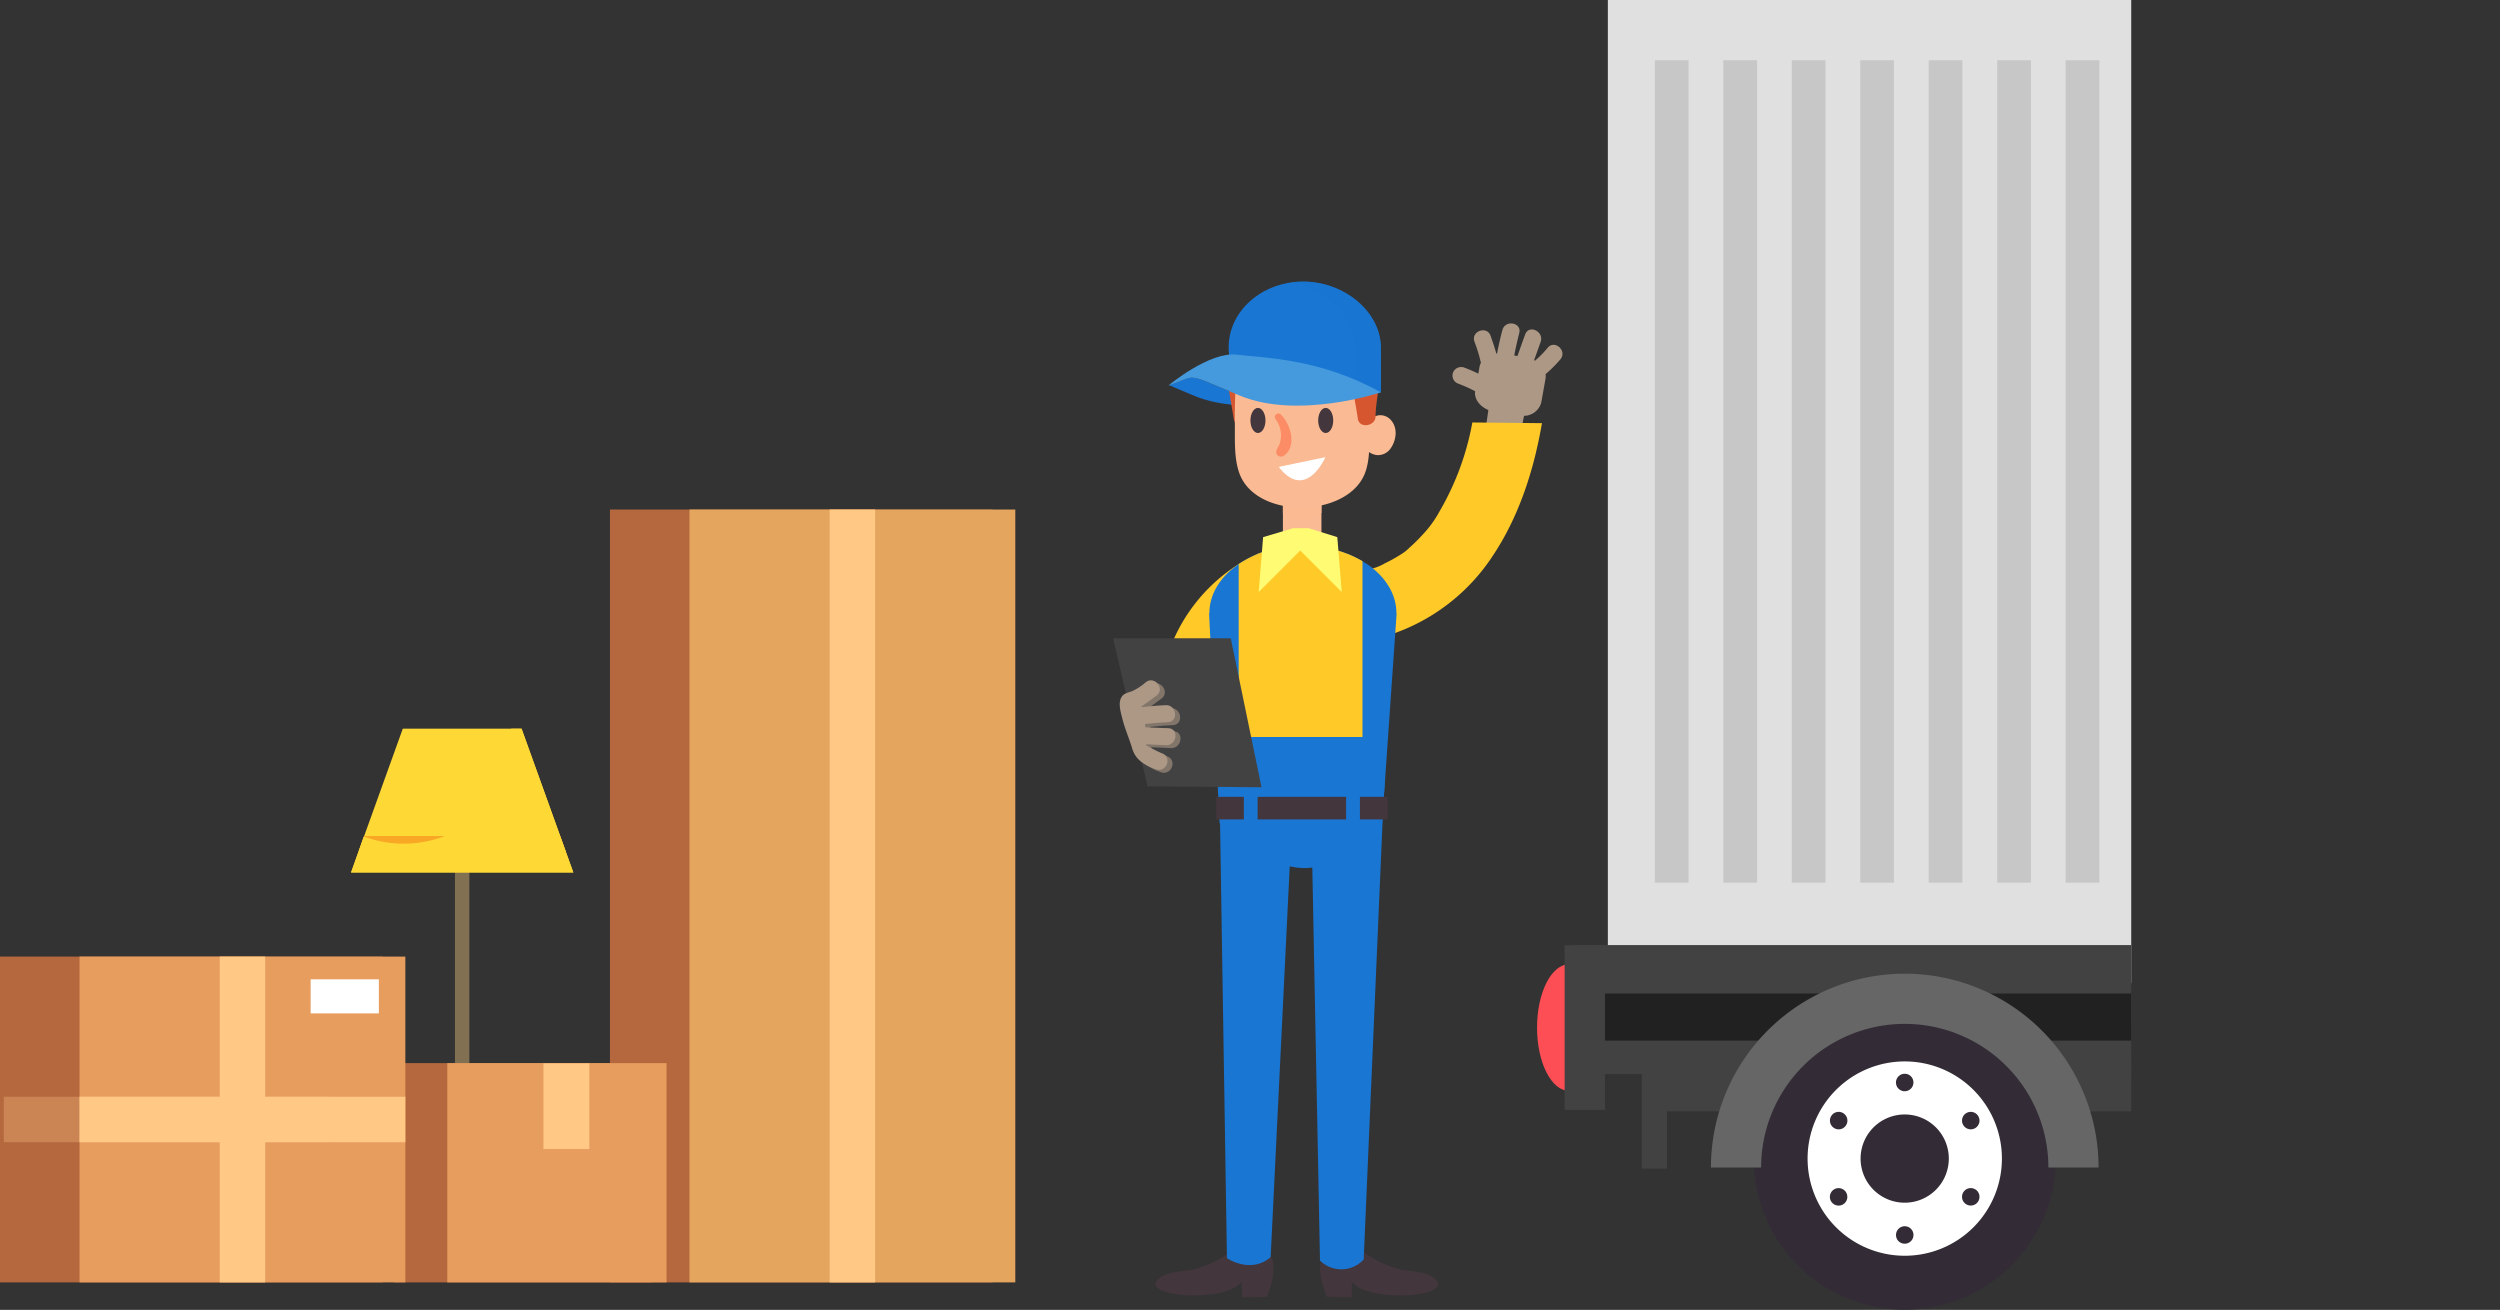 <svg xmlns="http://www.w3.org/2000/svg" xmlns:xlink="http://www.w3.org/1999/xlink" viewBox="0 0 498.15 261.01"><rect x="0" y="0" width="498.15" height="261.01" fill="#333333" stroke="none"/><defs><style>.cls-1{fill:none;}.cls-2{isolation:isolate;}.cls-3{clip-path:url(#clip-path);}.cls-4{fill:#b5683e;}.cls-5{fill:#e4a55f;}.cls-13,.cls-6{fill:#ffc885;}.cls-7{fill:#817052;}.cls-8{clip-path:url(#clip-path-2);}.cls-11,.cls-9{fill:#fed835;}.cls-10{fill:#f9a825;}.cls-11,.cls-21,.cls-26,.cls-28,.cls-30{mix-blend-mode:multiply;}.cls-12{fill:#e79d5e;}.cls-13,.cls-30{opacity:0.3;}.cls-14{fill:#fff;}.cls-15{fill:#ad9886;}.cls-16,.cls-26{fill:#1976d3;}.cls-17{fill:#ffc928;}.cls-18{fill:#43363d;}.cls-19{fill:#d6572f;}.cls-20{fill:#faba93;}.cls-21{fill:#fcba93;}.cls-22{fill:#fc8c65;}.cls-23{clip-path:url(#clip-path-3);}.cls-24{fill:#fffb73;}.cls-25{fill:#424242;}.cls-26{opacity:0.5;}.cls-27{fill:#4599dd;}.cls-28{opacity:0.6;}.cls-29,.cls-30{fill:#e0e0e0;}.cls-31{fill:#212121;}.cls-32{fill:#332c36;}.cls-33{fill:#fd4e55;}.cls-34,.cls-35{fill:#666;}.cls-35{opacity:0.2;}</style><clipPath id="clip-path" transform="translate(-9.51 -2.14)"><rect class="cls-1" width="434.17" height="264.67"/></clipPath><clipPath id="clip-path-2" transform="translate(-9.51 -2.14)"><polygon class="cls-1" points="113.44 147.34 110 147.34 93.2 147.34 89.77 147.34 79.46 175.97 93.2 175.97 110 175.97 123.75 175.97 113.44 147.34"/></clipPath><clipPath id="clip-path-3" transform="translate(-9.51 -2.14)"><path class="cls-1" d="M287.76,124.38s0,0,0-.06c0-7.42-8.34-13.44-18.63-13.44s-18.64,6-18.64,13.44c0,0,0,0,0,.06h-.06l2.09,41.79h32.38l2.9-41.79Z"/></clipPath></defs><title>how.png</title><g class="cls-2"><g id="Calque_2" data-name="Calque 2"><g id="OBJECTS"><g class="cls-3"><rect class="cls-4" x="121.54" y="101.53" width="76.24" height="154"/><rect class="cls-5" x="137.39" y="101.53" width="64.92" height="154"/><rect class="cls-6" x="165.32" y="101.53" width="9.06" height="154"/><rect class="cls-7" x="90.66" y="169.64" width="2.86" height="61.85"/><g class="cls-8"><polygon class="cls-9" points="103.93 145.2 100.49 145.2 83.69 145.2 80.26 145.2 69.95 173.84 83.69 173.84 100.49 173.84 114.24 173.84 103.93 145.2"/><rect class="cls-10" x="65.37" y="166.58" width="54.59" height="3.05"/></g><path class="cls-11" d="M113.44,147.34h-2.08a18.44,18.44,0,0,1,.17,2.48c0,11.28-9.66,20.43-21.57,20.43A22.49,22.49,0,0,1,82,168.82L79.46,176h44.29Z" transform="translate(-9.51 -2.14)"/><rect class="cls-4" x="78.46" y="211.84" width="51.3" height="43.69"/><rect class="cls-12" x="89.13" y="211.84" width="43.69" height="43.69"/><rect class="cls-6" x="108.29" y="211.89" width="9.14" height="17.07"/><rect class="cls-4" y="190.61" width="76.24" height="64.92"/><rect class="cls-12" x="15.85" y="190.61" width="64.92" height="64.92"/><rect class="cls-6" x="15.85" y="218.54" width="64.92" height="9.06"/><rect class="cls-13" x="0.75" y="218.54" width="64.92" height="9.06"/><rect class="cls-6" x="43.78" y="190.61" width="9.06" height="64.92"/><rect class="cls-14" x="61.9" y="195.14" width="13.59" height="6.79"/><path class="cls-15" d="M312.68,87.55l-7.12-.06.52-3.65c-1.75-.73-2.85-2.23-2.63-3.74a30.3,30.3,0,0,0-3.54-1.58,1.71,1.71,0,0,1-.81-2.28,1.75,1.75,0,0,1,2.28-.81c.92.34,1.82.74,2.7,1.16l.24-1.37a2.59,2.59,0,0,1,.28-.78,31.57,31.57,0,0,0-1.29-4.22c-.74-2.08,2.47-3.25,3.21-1.18.41,1.17.82,2.34,1.14,3.54l.15,0c.31-1.56.65-3.12,1.06-4.66.55-2.12,3.92-1.54,3.36.6-.38,1.47-.71,3-1,4.45l.65.11c.51-1.43,1-2.87,1.54-4.3.73-2.07,3.81-.58,3.08,1.48-.43,1.22-.87,2.44-1.31,3.66l.18.09a21.34,21.34,0,0,0,2.5-2.53c1.35-1.74,3.95.48,2.6,2.22a25.67,25.67,0,0,1-3,3,2.72,2.72,0,0,1,0,.9l-.86,4.8A3.62,3.62,0,0,1,313.19,85Z" transform="translate(-9.51 -2.14)"/><path class="cls-16" d="M256.66,81c-11.51-4.74-8.27-4.11-14.19-2.11,1.27.54,2.89,1.23,5,2.11,5,2.07,11,2.22,16.11,1.71A25.94,25.94,0,0,1,256.66,81Z" transform="translate(-9.51 -2.14)"/><path class="cls-17" d="M288.49,112.71a8.82,8.82,0,0,0,1.88-1.45,32.76,32.76,0,0,0,2.45-2.41,21.7,21.7,0,0,0,3.48-4.72,54.44,54.44,0,0,0,6.59-17.81l13.87.14c-1.59,9.27-4.52,18.47-9.72,26.31a39.13,39.13,0,0,1-29.54,17.69c-3.72.37-6.91-3.27-7-6.77-.05-4,3-6.58,6.77-7a33.41,33.41,0,0,0,5.8-1.29,9.64,9.64,0,0,0,2.36-1A27.63,27.63,0,0,0,288.49,112.71Z" transform="translate(-9.51 -2.14)"/><path class="cls-17" d="M256.43,130.35a7.54,7.54,0,0,0-1.09,1.75,27.62,27.62,0,0,0-1.27,2.7c-1.92,4.57-1.77,21.41-11.86,12.95-3.43-2.87-1.84-7.94-.93-11.83A34,34,0,0,1,260,112.54c2.92-1.43,6.62.57,7.72,3.41,1.25,3.23-.49,6.3-3.41,7.73a27.32,27.32,0,0,0-4.34,2.81,8.35,8.35,0,0,0-1.63,1.51A24.36,24.36,0,0,0,256.43,130.35Z" transform="translate(-9.51 -2.14)"/><path class="cls-18" d="M254.57,251.66a20.83,20.83,0,0,1-7.45,3.48c-2.2.42-5.39.27-7,2.08-3.05,3.35,13.61,4.57,16.81.32l.07,3.11,4.94-.1s3.14-7.16-.2-9Z" transform="translate(-9.51 -2.14)"/><path class="cls-18" d="M281.27,251.66a20.75,20.75,0,0,0,7.45,3.48c2.2.42,5.39.27,7,2.08,3.05,3.35-13.61,4.57-16.82.32l-.06,3.11-4.94-.1s-3.14-7.16.19-9Z" transform="translate(-9.51 -2.14)"/><path class="cls-16" d="M259.58,147.11c3.15,0,5.85,2.6,7.09,6.33a12.76,12.76,0,0,1,2.73-.3c.38,0,.76,0,1.14.05,1.3-3.61,4-6.09,7.08-6.08,4.18,0,7.57,4.58,7.79,10.33h0l0,.27c0,.13,0,.27,0,.4a17.2,17.2,0,0,1-.17,2.19l-4,92.8a6.05,6.05,0,0,1-8.71.22L271,175a13.66,13.66,0,0,1-1.58.11,12.69,12.69,0,0,1-2.92-.35l-3.8,77.87c-3.95,3.44-8.71.22-8.71.22l-1.45-91.54c.17-10.26.16-8.31.17-10.26C252.71,145,255.23,147.09,259.58,147.11Z" transform="translate(-9.51 -2.14)"/><path class="cls-16" d="M287.76,124.38s0,0,0-.06c0-7.42-8.34-13.44-18.63-13.44s-18.64,6-18.64,13.44c0,0,0,0,0,.06h-.06l2.09,41.79h32.38l2.9-41.79Z" transform="translate(-9.51 -2.14)"/><path class="cls-19" d="M255.33,85.56c-.63-4.6-2.84-12.31.88-16.08a1.22,1.22,0,0,1,1.72,0c3.6,3.74.93,11,.94,15.6,0,2-3.25,2.54-3.54.48Z" transform="translate(-9.51 -2.14)"/><rect class="cls-20" x="255.63" y="97.89" width="7.68" height="13.24"/><path class="cls-21" d="M265.14,104.33a5.81,5.81,0,0,0,7.68,0V100h-7.68Z" transform="translate(-9.51 -2.14)"/><path class="cls-20" d="M281.93,75.46c-.52-5.77-9.16-8.28-13.62-8.24-4.93,0-11.74,2.3-12.28,8.24a101.69,101.69,0,0,0-.47,10.76c.05,3.24-.2,6.94.83,10,3.12,9.48,21.5,9.24,25.07.29,1.18-3,.85-6.67.93-9.8A94.82,94.82,0,0,0,281.93,75.46Z" transform="translate(-9.51 -2.14)"/><path class="cls-20" d="M281.31,91A3.21,3.21,0,0,0,284,92.83a3.09,3.09,0,0,0,2.44-1.11c1.27-1.63,1.71-4.18.24-5.86a2.79,2.79,0,0,0-2.72-.92l-.23.08A2.4,2.4,0,0,0,282,86c.37-.49.35-.47-.06.07a5.38,5.38,0,0,0-.24.55l.13-.34c0,.06-.08.2-.13.28a12.9,12.9,0,0,0-.56,1.19A3.73,3.73,0,0,0,281.31,91Z" transform="translate(-9.51 -2.14)"/><path class="cls-22" d="M264.73,84.76c2,1.86,3.28,6.43.52,8.24a1,1,0,0,1-1.3-.28c-.39-.66.14-1.29.43-1.86a5.32,5.32,0,0,0-.64-5.12.7.7,0,0,1,1-1Z" transform="translate(-9.51 -2.14)"/><path class="cls-19" d="M280.07,85.56c-.63-4.6-2.83-12.31.88-16.08a1.22,1.22,0,0,1,1.72,0c3.6,3.74.93,11,.94,15.6,0,2-3.25,2.54-3.54.48Z" transform="translate(-9.51 -2.14)"/><path class="cls-19" d="M260.25,63.8c-.56-.82-.16-.65,0,0Z" transform="translate(-9.51 -2.14)"/><path class="cls-14" d="M264.3,95.17l9.31-1.93S269.73,102.16,264.3,95.17Z" transform="translate(-9.51 -2.14)"/><g class="cls-23"><rect class="cls-17" x="246.82" y="102.86" width="24.67" height="44"/></g><polygon class="cls-24" points="257.67 105.25 251.69 107.03 250.8 117.98 259.08 109.7 267.36 117.98 266.47 107.03 260.77 105.25 257.67 105.25"/><rect class="cls-18" x="242.33" y="158.78" width="34.17" height="4.5"/><rect class="cls-16" x="268.23" y="156.28" width="2.75" height="10.5"/><rect class="cls-16" x="247.85" y="156.28" width="2.75" height="10.5"/><polygon class="cls-25" points="228.65 156.68 221.8 127.18 245.24 127.18 251.37 156.87 228.65 156.68"/><ellipse class="cls-18" cx="250.66" cy="83.78" rx="1.5" ry="2.5"/><ellipse class="cls-18" cx="264.16" cy="83.78" rx="1.5" ry="2.5"/><path class="cls-16" d="M269.5,80.67c-8.19,0-15.17-2-15.17-9.3S261,58.25,269.17,58.25s15.5,6,15.5,13.25v8.81Z" transform="translate(-9.51 -2.14)"/><path class="cls-26" d="M269.17,58.25a16.59,16.59,0,0,0-2.67.22c7,1.13,12.83,6.58,12.83,13v8.81l-12.21.29c.78,0,1.57.07,2.38.07l15.17-.36V71.5C284.67,64.25,277.36,58.25,269.17,58.25Z" transform="translate(-9.51 -2.14)"/><path class="cls-27" d="M284.67,80.32s-16.4,5.47-28,.69-8.2-4.1-14.35-2.05c0,0,8.2-6.83,13.66-6.15S272.37,73.49,284.67,80.32Z" transform="translate(-9.51 -2.14)"/><g class="cls-28"><path class="cls-15" d="M242.83,151.21c2.18.08,2.68-3.3.48-3.38l-4.57-.18-.08-.66c1.51-.16,3-.29,4.55-.36,2.2-.11,1.75-3.5-.44-3.39-1.59.08-3.18.21-4.76.39l-.06-.14c1-.67,2-1.41,3-2.15,1.76-1.33-.33-4-2.09-2.71a11.69,11.69,0,0,1-2.75,1.81,4,4,0,0,0-2,1c-.89,1.18-.33,3,0,4.32.5,2.1,1.39,4,2,6.1.69,2.31,2.43,3.31,4.63,4.13s3.41-2.38,1.34-3.15a20.2,20.2,0,0,1-3.17-1.63c0-.06,0-.12,0-.19Z" transform="translate(-9.51 -2.14)"/></g><path class="cls-15" d="M241.83,150.63c2.18.08,2.68-3.31.48-3.39l-4.57-.17-.08-.66c1.51-.16,3-.29,4.55-.37,2.2-.11,1.75-3.5-.44-3.39-1.59.08-3.18.22-4.76.39l-.06-.14c1-.66,2-1.4,3-2.14,1.76-1.33-.33-4-2.09-2.71a11.69,11.69,0,0,1-2.75,1.81c-.73.28-1.5.37-2,1-.89,1.17-.33,3,0,4.32.5,2.1,1.39,4.05,2,6.1.69,2.3,2.43,3.3,4.63,4.12s3.41-2.37,1.34-3.14a21.08,21.08,0,0,1-3.17-1.63c0-.06,0-.13,0-.19Z" transform="translate(-9.51 -2.14)"/><rect class="cls-29" x="320.38" width="122.09" height="195.88"/><rect class="cls-30" x="370.91" width="71.55" height="195.88"/><rect class="cls-25" x="330.61" y="210.88" width="167.54" height="10.57"/><rect class="cls-25" x="313.61" y="188.31" width="160.54" height="15.38"/><rect class="cls-25" x="313.61" y="198.64" width="160.54" height="15.38"/><rect class="cls-31" x="313.61" y="197.97" width="160.54" height="9.38"/><path class="cls-32" d="M419.17,233a30.12,30.12,0,1,1-30.12-30.12A30.13,30.13,0,0,1,419.17,233Z" transform="translate(-9.51 -2.14)"/><path class="cls-14" d="M408.41,233a19.36,19.36,0,1,1-19.36-19.36A19.36,19.36,0,0,1,408.41,233Z" transform="translate(-9.51 -2.14)"/><path class="cls-32" d="M397.83,233a8.79,8.79,0,1,1-8.78-8.79A8.78,8.78,0,0,1,397.83,233Z" transform="translate(-9.51 -2.14)"/><path class="cls-32" d="M390.78,217.84a1.74,1.74,0,1,1-1.73-1.74A1.72,1.72,0,0,1,390.78,217.84Z" transform="translate(-9.51 -2.14)"/><path class="cls-32" d="M376.76,223.93a1.74,1.74,0,1,1-2.38.63A1.73,1.73,0,0,1,376.76,223.93Z" transform="translate(-9.51 -2.14)"/><path class="cls-32" d="M375,239.12a1.74,1.74,0,1,1-.64,2.37A1.74,1.74,0,0,1,375,239.12Z" transform="translate(-9.51 -2.14)"/><path class="cls-32" d="M387.31,248.22a1.74,1.74,0,1,1,1.74,1.74A1.72,1.72,0,0,1,387.31,248.22Z" transform="translate(-9.51 -2.14)"/><path class="cls-32" d="M401.34,242.13a1.74,1.74,0,1,1,2.37-.64A1.74,1.74,0,0,1,401.34,242.13Z" transform="translate(-9.51 -2.14)"/><path class="cls-32" d="M403.07,226.94a1.74,1.74,0,1,1,.64-2.38A1.74,1.74,0,0,1,403.07,226.94Z" transform="translate(-9.51 -2.14)"/><path class="cls-33" d="M328.58,206.9c0,7-2.86,12.61-6.4,12.61s-6.4-5.65-6.4-12.61,2.86-12.62,6.4-12.62S328.58,199.93,328.58,206.9Z" transform="translate(-9.51 -2.14)"/><rect class="cls-25" x="311.77" y="188.36" width="8.04" height="32.79"/><rect class="cls-25" x="327.15" y="209.53" width="5" height="23.33"/><path class="cls-34" d="M427.67,234.78h-10a28.62,28.62,0,0,0-57.24,0h-10a38.62,38.62,0,0,1,77.24,0Z" transform="translate(-9.51 -2.14)"/><rect class="cls-35" x="329.74" y="12" width="6.72" height="163.88"/><rect class="cls-35" x="343.39" y="12" width="6.72" height="163.88"/><rect class="cls-35" x="357.03" y="12" width="6.72" height="163.88"/><rect class="cls-35" x="370.67" y="12" width="6.72" height="163.88"/><rect class="cls-35" x="384.31" y="12" width="6.72" height="163.88"/><rect class="cls-35" x="397.96" y="12" width="6.72" height="163.88"/><rect class="cls-35" x="411.6" y="12" width="6.72" height="163.88"/><rect class="cls-35" x="425.24" y="12" width="6.72" height="163.88"/></g></g></g></g></svg>